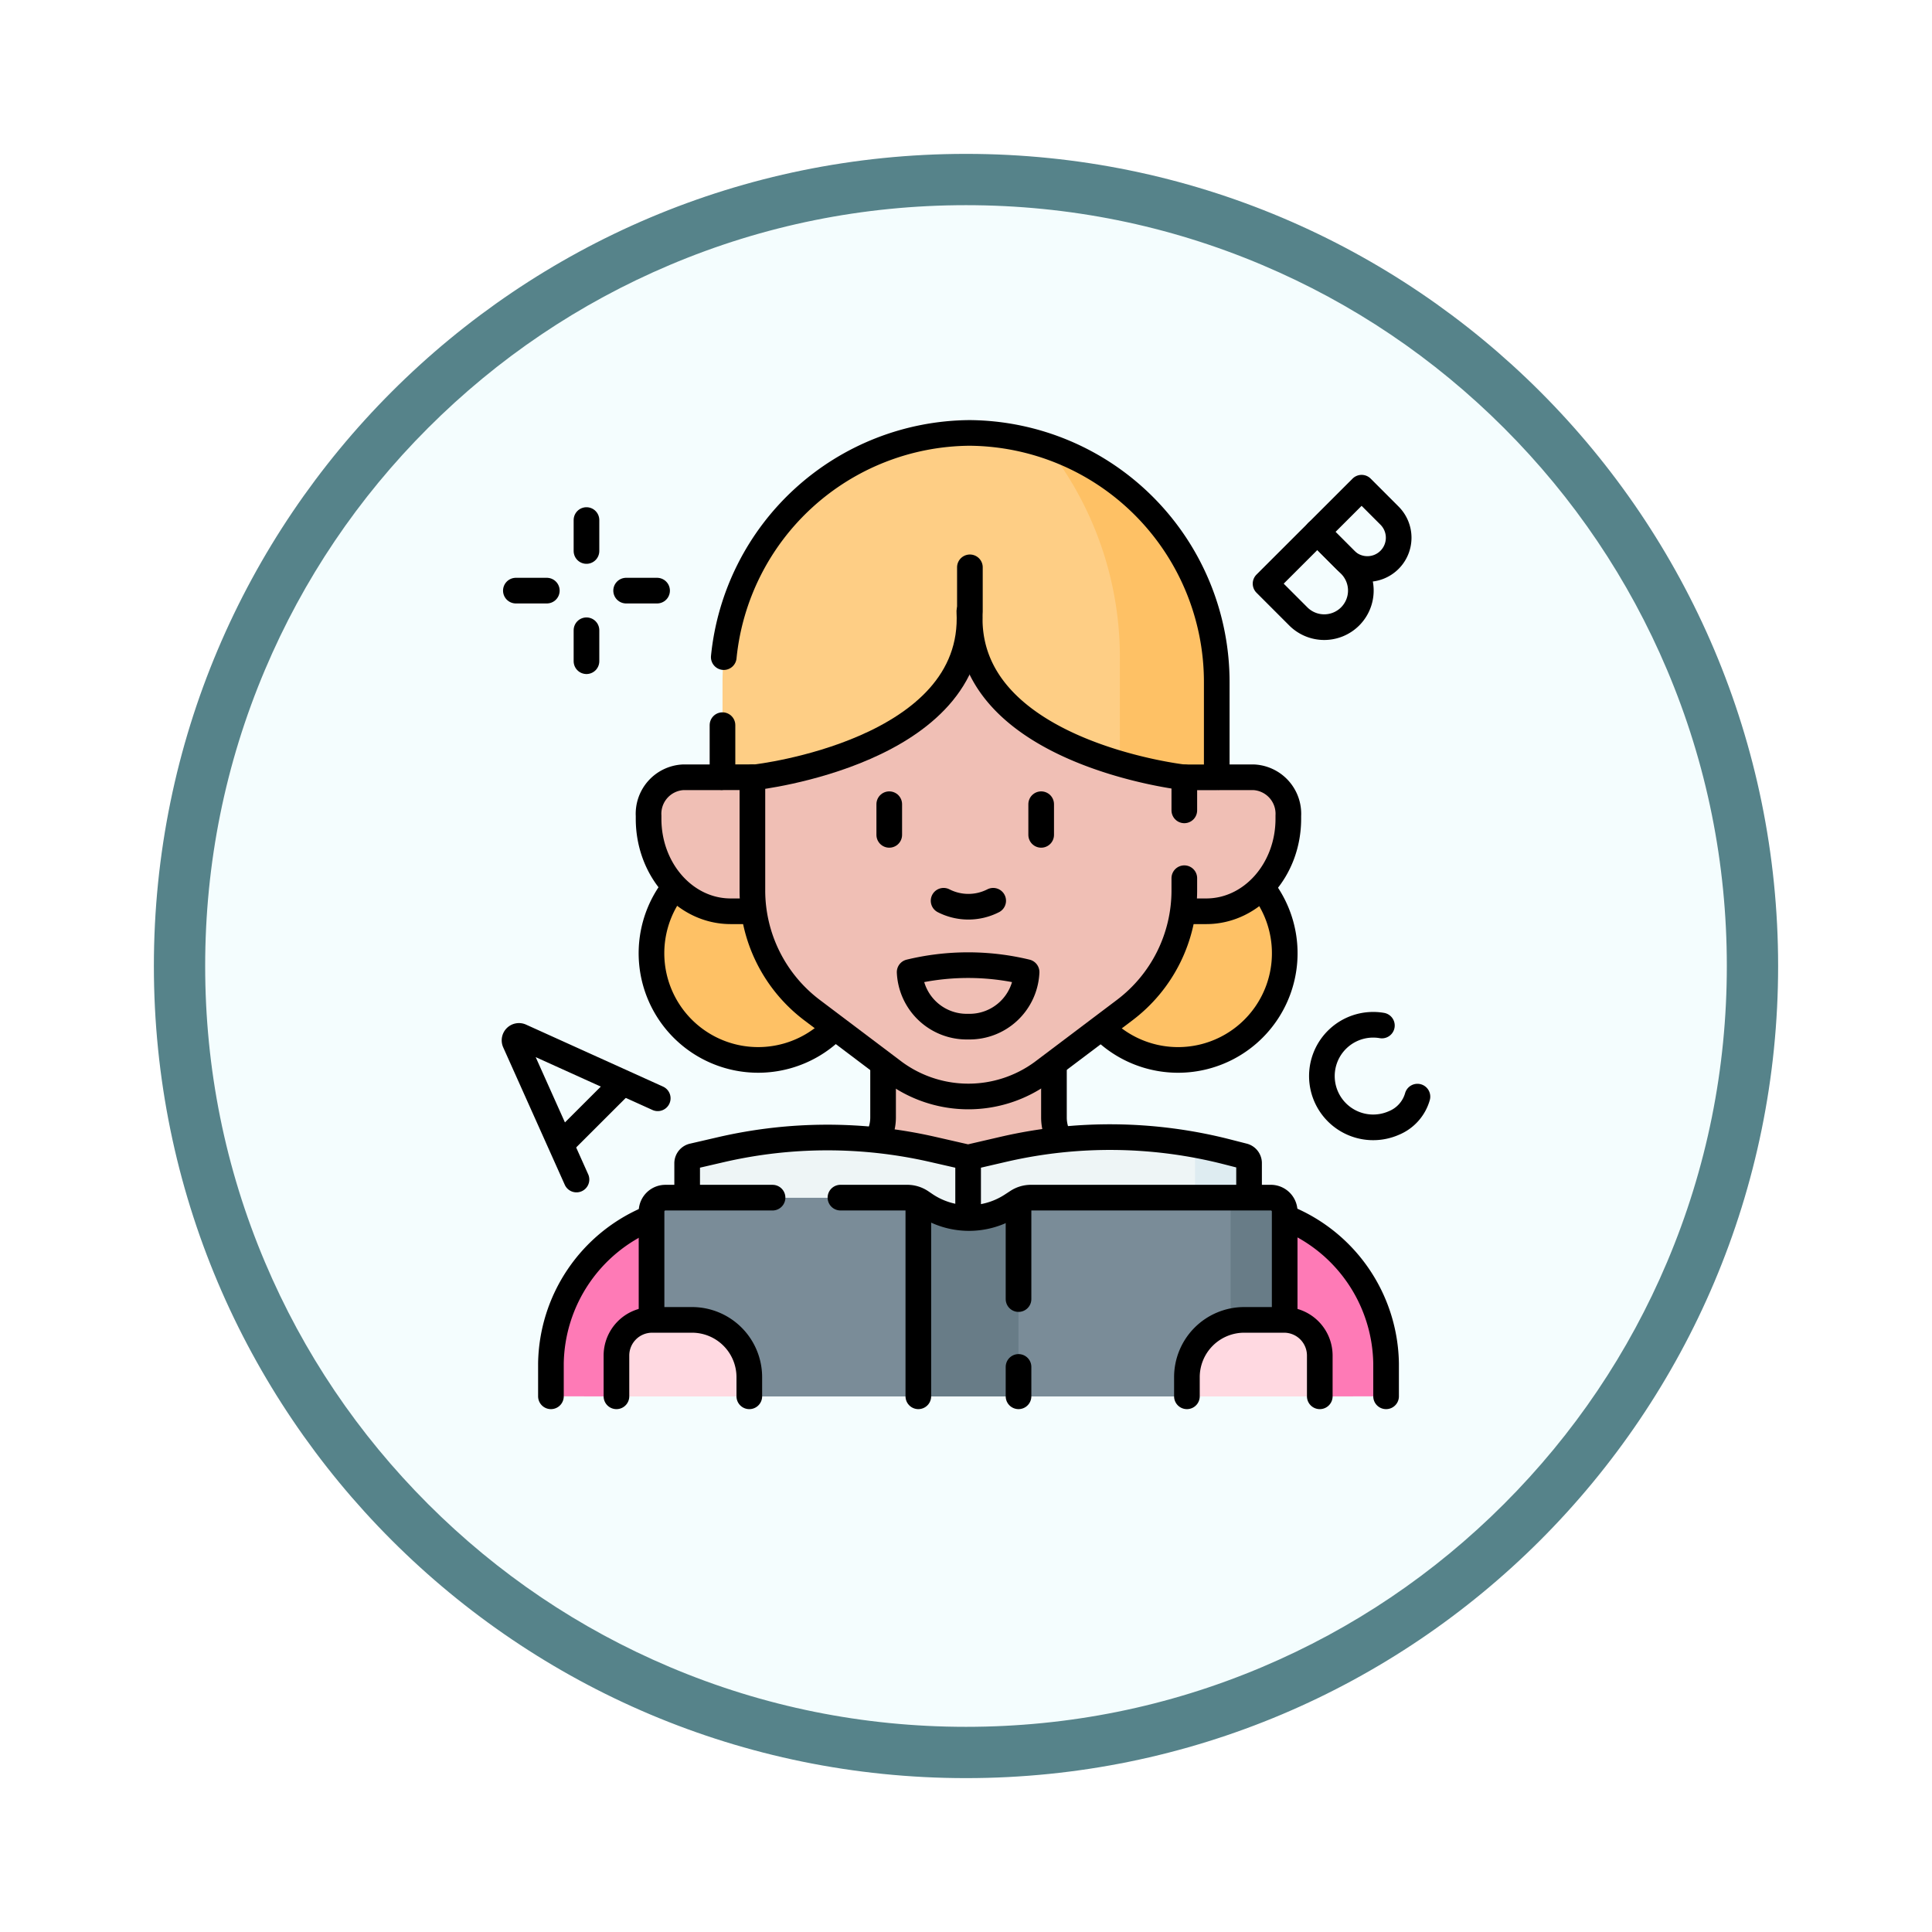 <svg xmlns="http://www.w3.org/2000/svg" xmlns:xlink="http://www.w3.org/1999/xlink" width="113" height="113" viewBox="0 0 113 113">
  <defs>
    <filter id="Trazado_982547" x="0" y="0" width="113" height="113" filterUnits="userSpaceOnUse">
      <feOffset dy="3" input="SourceAlpha"/>
      <feGaussianBlur stdDeviation="3" result="blur"/>
      <feFlood flood-opacity="0.161"/>
      <feComposite operator="in" in2="blur"/>
      <feComposite in="SourceGraphic"/>
    </filter>
  </defs>
  <g id="Grupo_1174897" data-name="Grupo 1174897" transform="translate(-1216.5 -1298.145)">
    <g id="Grupo_1171049" data-name="Grupo 1171049" transform="translate(1225.5 1304.145)">
      <g id="Grupo_1148525" data-name="Grupo 1148525" transform="translate(0)">
        <g transform="matrix(1, 0, 0, 1, -9, -6)" filter="url(#Trazado_982547)">
          <g id="Trazado_982547-2" data-name="Trazado 982547" transform="translate(9 6)" fill="#f4fdfe">
            <path d="M 47.5 93.5 C 41.289 93.5 35.265 92.284 29.595 89.886 C 24.118 87.569 19.198 84.252 14.973 80.027 C 10.748 75.802 7.431 70.882 5.114 65.405 C 2.716 59.735 1.5 53.711 1.5 47.5 C 1.5 41.289 2.716 35.265 5.114 29.595 C 7.431 24.118 10.748 19.198 14.973 14.973 C 19.198 10.748 24.118 7.431 29.595 5.114 C 35.265 2.716 41.289 1.5 47.5 1.5 C 53.711 1.5 59.735 2.716 65.405 5.114 C 70.882 7.431 75.802 10.748 80.027 14.973 C 84.252 19.198 87.569 24.118 89.886 29.595 C 92.284 35.265 93.5 41.289 93.5 47.5 C 93.5 53.711 92.284 59.735 89.886 65.405 C 87.569 70.882 84.252 75.802 80.027 80.027 C 75.802 84.252 70.882 87.569 65.405 89.886 C 59.735 92.284 53.711 93.5 47.5 93.5 Z" stroke="none"/>
            <path d="M 47.5 3 C 41.491 3 35.664 4.176 30.18 6.496 C 24.881 8.737 20.122 11.946 16.034 16.034 C 11.946 20.122 8.737 24.881 6.496 30.18 C 4.176 35.664 3 41.491 3 47.5 C 3 53.509 4.176 59.336 6.496 64.82 C 8.737 70.119 11.946 74.878 16.034 78.966 C 20.122 83.054 24.881 86.263 30.18 88.504 C 35.664 90.824 41.491 92 47.5 92 C 53.509 92 59.336 90.824 64.82 88.504 C 70.119 86.263 74.878 83.054 78.966 78.966 C 83.054 74.878 86.263 70.119 88.504 64.82 C 90.824 59.336 92 53.509 92 47.5 C 92 41.491 90.824 35.664 88.504 30.18 C 86.263 24.881 83.054 20.122 78.966 16.034 C 74.878 11.946 70.119 8.737 64.82 6.496 C 59.336 4.176 53.509 3 47.5 3 M 47.5 0 C 73.734 0 95 21.266 95 47.5 C 95 73.734 73.734 95 47.5 95 C 21.266 95 0 73.734 0 47.5 C 0 21.266 21.266 0 47.5 0 Z" stroke="none" fill="#56838a"/>
          </g>
        </g>
      </g>
    </g>
    <g id="teaching_12963333" transform="translate(1223.49 1315.966)">
      <g id="Grupo_1171293" data-name="Grupo 1171293" transform="translate(25.233 7.5)">
        <g id="Grupo_1171285" data-name="Grupo 1171285" transform="translate(5.884 24.189)">
          <circle id="Elipse_12286" data-name="Elipse 12286" cx="6.24" cy="6.24" r="6.24" fill="#fec165"/>
          <circle id="Elipse_12287" data-name="Elipse 12287" cx="6.24" cy="6.24" r="6.24" transform="translate(24.551)" fill="#fec165"/>
        </g>
        <g id="Grupo_1171286" data-name="Grupo 1171286" transform="translate(5.71 20.142)">
          <path id="Trazado_1024503" data-name="Trazado 1024503" d="M97.036,192.991c-2.651,0-4.8-2.421-4.8-5.407v-.176a2.138,2.138,0,0,1,2-2.253h33.419a2.138,2.138,0,0,1,2,2.253v.176c0,2.986-2.149,5.407-4.8,5.407Z" transform="translate(-92.235 -185.155)" fill="#f0bfb5"/>
        </g>
        <path id="Trazado_1024504" data-name="Trazado 1024504" d="M180.7,306.994l-4.216-1.193a2.687,2.687,0,0,1-2.017-2.546v-7.346h-9.995v7.346a2.687,2.687,0,0,1-2.017,2.546l-4.216,1.193Z" transform="translate(-145.048 -263.211)" fill="#f0bfb5"/>
        <path id="Trazado_1024505" data-name="Trazado 1024505" d="M90.264,406.248a.454.454,0,0,0,.454-.454v-1.47a9.531,9.531,0,0,0-8.01-9.174l-5.183-1.467H55.063l-5.183,1.467a9.531,9.531,0,0,0-8.01,9.174v1.47a.454.454,0,0,0,.453.454l3.378.009,2.346-1.407H84.575l2.264,1.407Z" transform="translate(-41.87 -349.901)" fill="#fe7ab6"/>
        <g id="Grupo_1171287" data-name="Grupo 1171287" transform="translate(11.783 11.164)">
          <path id="Trazado_1024506" data-name="Trazado 1024506" d="M171.06,105.972v15.59a8.776,8.776,0,0,1-3.489,7.006l-4.824,3.639a7.31,7.31,0,0,1-8.636,0l-4.824-3.639a8.776,8.776,0,0,1-3.489-7.006v-15.59Z" transform="translate(-145.797 -105.972)" fill="#f0bfb5"/>
        </g>
        <path id="Trazado_1024507" data-name="Trazado 1024507" d="M158.639,21.475v5.542l-1.46-.564a4.426,4.426,0,0,1-3.564.583c-2.774-.7-6.345-2.2-7.951-5.362a19.522,19.522,0,0,1-.85-5.781,19.5,19.5,0,0,1-.85,5.784c-2.813,5.547-11.65,5.965-11.65,5.965h-1.939V22.1a14.627,14.627,0,0,1,4.246-10.311,14.287,14.287,0,0,1,14.5-3.63c.057.018.115.033.17.055C153.687,10.034,158.639,15.014,158.639,21.475Z" transform="translate(-120.339 -7.5)" fill="#fece85"/>
        <g id="Grupo_1171288" data-name="Grupo 1171288" transform="translate(28.946 0.715)">
          <path id="Trazado_1024508" data-name="Trazado 1024508" d="M297.179,13.8a19.958,19.958,0,0,1,4.33,12.672v6.149a20.943,20.943,0,0,0,3.731.607h1.939V27.69A14.644,14.644,0,0,0,297.179,13.8Z" transform="translate(-297.179 -13.804)" fill="#fec165"/>
        </g>
        <line id="Línea_641" data-name="Línea 641" transform="translate(24.473 10.442)" fill="#fece85"/>
        <g id="Grupo_1171292" data-name="Grupo 1171292" transform="translate(3.831 41.197)">
          <g id="Grupo_1171290" data-name="Grupo 1171290" transform="translate(2.053 0)">
            <path id="Trazado_1024510" data-name="Trazado 1024510" d="M144.717,372.539l.29,11.259H112.14V372.39a.429.429,0,0,1,.348-.407l1.633-.378a27.647,27.647,0,0,1,12.361-.019l1.3.3.79,1.131.79-1.134,1.295-.3a27.641,27.641,0,0,1,10.853-.317c.734.125,1.173.436,1.895.621l.973.249A.428.428,0,0,1,144.717,372.539Z" transform="translate(-110.058 -370.874)" fill="#eef5f6"/>
            <g id="Grupo_1171289" data-name="Grupo 1171289" transform="translate(31.274 0.362)">
              <path id="Trazado_1024511" data-name="Trazado 1024511" d="M372.953,374.808l-.973-.249q-1.172-.3-2.365-.494l.178.045a.428.428,0,0,1,.337.4v12.113h3.161V375.211A.428.428,0,0,0,372.953,374.808Z" transform="translate(-369.615 -374.065)" fill="#deecf1"/>
            </g>
            <path id="Trazado_1024512" data-name="Trazado 1024512" d="M108.718,402.087H94.608a.812.812,0,0,0-.836.785v9.165l5.719,1.669h9.886l1.711-4.928-1.711-6.537A1.469,1.469,0,0,0,108.718,402.087Z" transform="translate(-93.772 -398.548)" fill="#7a8c98"/>
            <path id="Trazado_1024513" data-name="Trazado 1024513" d="M291.039,403.083a.812.812,0,0,0-.836-.785l-2.768-.211H276.413a1.457,1.457,0,0,0-.73.194l-.948,5.976.948,5.45h9.848l5.508-1.188v-9.436Z" transform="translate(-254.218 -398.548)" fill="#7a8c98"/>
            <path id="Trazado_1024514" data-name="Trazado 1024514" d="M388.307,402.087h-3.161a.812.812,0,0,1,.836.785v10.835h3.161V402.872A.812.812,0,0,0,388.307,402.087Z" transform="translate(-352.112 -398.548)" fill="#687c87"/>
            <path id="Trazado_1024515" data-name="Trazado 1024515" d="M237.2,403.531l-.367.239a4.579,4.579,0,0,1-5-.043l-.27-.183a1.378,1.378,0,0,0-.157-.091v11.465h5.86V403.492C237.246,403.5,237.224,403.517,237.2,403.531Z" transform="translate(-215.803 -399.759)" fill="#687c87"/>
          </g>
          <g id="Grupo_1171291" data-name="Grupo 1171291" transform="translate(0 10.688)">
            <path id="Trazado_1024516" data-name="Trazado 1024516" d="M75.663,469.62v-2.389a2.087,2.087,0,0,1,2.081-2.081h2.348a3.352,3.352,0,0,1,3.342,3.342v1.128Z" transform="translate(-75.663 -465.15)" fill="#ffd9e1"/>
            <path id="Trazado_1024517" data-name="Trazado 1024517" d="M369.959,469.62v-1.128a3.352,3.352,0,0,1,3.342-3.342h2.348a2.087,2.087,0,0,1,2.081,2.081v2.389Z" transform="translate(-336.593 -465.15)" fill="#ffd9e1"/>
          </g>
        </g>
      </g>
      <g id="Grupo_1171305" data-name="Grupo 1171305" transform="translate(23.106 7.5)">
        <g id="Grupo_1171294" data-name="Grupo 1171294" transform="translate(0.076 5.096)">
          <line id="Línea_642" data-name="Línea 642" x1="1.811" transform="translate(6.449 4.128)" fill="none" stroke="#000" stroke-linecap="round" stroke-linejoin="round" stroke-miterlimit="10" stroke-width="1.5"/>
          <line id="Línea_643" data-name="Línea 643" x1="1.811" transform="translate(0 4.128)" fill="none" stroke="#000" stroke-linecap="round" stroke-linejoin="round" stroke-miterlimit="10" stroke-width="1.5"/>
          <line id="Línea_644" data-name="Línea 644" y2="1.81" transform="translate(4.13)" fill="none" stroke="#000" stroke-linecap="round" stroke-linejoin="round" stroke-miterlimit="10" stroke-width="1.5"/>
          <line id="Línea_645" data-name="Línea 645" y2="1.81" transform="translate(4.13 6.446)" fill="none" stroke="#000" stroke-linecap="round" stroke-linejoin="round" stroke-miterlimit="10" stroke-width="1.5"/>
        </g>
        <g id="Grupo_1171295" data-name="Grupo 1171295" transform="translate(8.012 26.666)">
          <path id="Trazado_1024518" data-name="Trazado 1024518" d="M104.391,250.915a6.24,6.24,0,0,1-9.359-8.207" transform="translate(-93.771 -242.708)" fill="none" stroke="#000" stroke-linecap="round" stroke-linejoin="round" stroke-miterlimit="10" stroke-width="1.5"/>
          <path id="Trazado_1024519" data-name="Trazado 1024519" d="M336.149,242.706a6.24,6.24,0,0,1-9.351,8.215" transform="translate(-300.379 -242.706)" fill="none" stroke="#000" stroke-linecap="round" stroke-linejoin="round" stroke-miterlimit="10" stroke-width="1.5"/>
        </g>
        <g id="Grupo_1171296" data-name="Grupo 1171296" transform="translate(39.337 20.142)">
          <path id="Trazado_1024520" data-name="Trazado 1024520" d="M370.073,192.991h1.119c2.651,0,4.8-2.421,4.8-5.407v-.176a2.138,2.138,0,0,0-2-2.253H372.01" transform="translate(-370.073 -185.155)" fill="none" stroke="#000" stroke-linecap="round" stroke-linejoin="round" stroke-miterlimit="10" stroke-width="1.5"/>
        </g>
        <g id="Grupo_1171297" data-name="Grupo 1171297" transform="translate(7.838 20.142)">
          <path id="Trazado_1024521" data-name="Trazado 1024521" d="M98.155,192.991H97.036c-2.651,0-4.8-2.421-4.8-5.407v-.176a2.138,2.138,0,0,1,2-2.253h2.209" transform="translate(-92.235 -185.155)" fill="none" stroke="#000" stroke-linecap="round" stroke-linejoin="round" stroke-miterlimit="10" stroke-width="1.5"/>
        </g>
        <path id="Trazado_1024522" data-name="Trazado 1024522" d="M47.605,412.825a9.34,9.34,0,0,0-5.735,8.47v1.923" transform="translate(-39.743 -366.871)" fill="none" stroke="#000" stroke-linecap="round" stroke-linejoin="round" stroke-miterlimit="10" stroke-width="1.5"/>
        <path id="Trazado_1024523" data-name="Trazado 1024523" d="M211.06,334.881v2.928a2.517,2.517,0,0,1-.276,1.144" transform="translate(-189.506 -297.764)" fill="none" stroke="#000" stroke-linecap="round" stroke-linejoin="round" stroke-miterlimit="10" stroke-width="1.5"/>
        <path id="Trazado_1024524" data-name="Trazado 1024524" d="M422.13,412.825a9.34,9.34,0,0,1,5.735,8.47v1.923" transform="translate(-376.891 -366.871)" fill="none" stroke="#000" stroke-linecap="round" stroke-linejoin="round" stroke-miterlimit="10" stroke-width="1.5"/>
        <path id="Trazado_1024525" data-name="Trazado 1024525" d="M301.37,334.881v2.928a2.518,2.518,0,0,0,.276,1.144" transform="translate(-269.822 -297.764)" fill="none" stroke="#000" stroke-linecap="round" stroke-linejoin="round" stroke-miterlimit="10" stroke-width="1.5"/>
        <g id="Grupo_1171298" data-name="Grupo 1171298" transform="translate(13.91 20.142)">
          <path id="Trazado_1024526" data-name="Trazado 1024526" d="M171.06,191.058v.71a8.776,8.776,0,0,1-3.489,7.006l-4.824,3.639a7.31,7.31,0,0,1-8.636,0l-4.824-3.639a8.776,8.776,0,0,1-3.489-7.006v-6.612" transform="translate(-145.797 -185.156)" fill="none" stroke="#000" stroke-linecap="round" stroke-linejoin="round" stroke-miterlimit="10" stroke-width="1.5"/>
          <line id="Línea_646" data-name="Línea 646" y2="1.934" transform="translate(25.263)" fill="none" stroke="#000" stroke-linecap="round" stroke-linejoin="round" stroke-miterlimit="10" stroke-width="1.5"/>
        </g>
        <g id="Grupo_1171299" data-name="Grupo 1171299" transform="translate(25.094 27.363)">
          <path id="Trazado_1024527" data-name="Trazado 1024527" d="M244.443,248.851a3.185,3.185,0,0,0,2.9,0" transform="translate(-244.443 -248.851)" fill="none" stroke="#000" stroke-linecap="round" stroke-linejoin="round" stroke-miterlimit="10" stroke-width="1.5"/>
        </g>
        <path id="Trazado_1024528" data-name="Trazado 1024528" d="M130.37,106.255V109.3h1.938s12.953-1.461,12.5-9.7" transform="translate(-118.209 -89.163)" fill="none" stroke="#000" stroke-linecap="round" stroke-linejoin="round" stroke-miterlimit="10" stroke-width="1.5"/>
        <path id="Trazado_1024529" data-name="Trazado 1024529" d="M145.428,15.362v2.581c-.452,8.239,12.5,9.7,12.5,9.7h1.938V22.1A14.572,14.572,0,0,0,145.412,7.5h0a14.561,14.561,0,0,0-14.38,13.113" transform="translate(-118.796 -7.5)" fill="none" stroke="#000" stroke-linecap="round" stroke-linejoin="round" stroke-miterlimit="10" stroke-width="1.5"/>
        <line id="Línea_647" data-name="Línea 647" y2="1.793" transform="translate(21.915 21.716)" fill="none" stroke="#000" stroke-linecap="round" stroke-linejoin="round" stroke-miterlimit="10" stroke-width="1.5"/>
        <line id="Línea_648" data-name="Línea 648" y2="1.793" transform="translate(30.801 21.716)" fill="none" stroke="#000" stroke-linecap="round" stroke-linejoin="round" stroke-miterlimit="10" stroke-width="1.5"/>
        <g id="Grupo_1171300" data-name="Grupo 1171300" transform="translate(8.012 41.188)">
          <path id="Trazado_1024530" data-name="Trazado 1024530" d="M112.144,374.08v-1.771a.429.429,0,0,1,.347-.406l1.633-.378a27.641,27.641,0,0,1,12.36-.019l2.092.478,2.085-.483a27.632,27.632,0,0,1,13.038.147l.974.249a.427.427,0,0,1,.336.4v1.849" transform="translate(-110.061 -370.793)" fill="none" stroke="#000" stroke-linecap="round" stroke-linejoin="round" stroke-miterlimit="10" stroke-width="1.5"/>
          <line id="Línea_649" data-name="Línea 649" y2="3.379" transform="translate(18.516 1.191)" fill="none" stroke="#000" stroke-linecap="round" stroke-linejoin="round" stroke-miterlimit="10" stroke-width="1.5"/>
          <path id="Trazado_1024531" data-name="Trazado 1024531" d="M191.2,402.007h3.9a1.451,1.451,0,0,1,.815.246l.27.183a4.579,4.579,0,0,0,5,.043l.367-.239a1.45,1.45,0,0,1,.794-.233h14a.812.812,0,0,1,.836.785v6.173" transform="translate(-180.151 -398.468)" fill="none" stroke="#000" stroke-linecap="round" stroke-linejoin="round" stroke-miterlimit="10" stroke-width="1.5"/>
          <path id="Trazado_1024532" data-name="Trazado 1024532" d="M93.772,408.93v-6.138a.812.812,0,0,1,.836-.785h6.241" transform="translate(-93.772 -398.467)" fill="none" stroke="#000" stroke-linecap="round" stroke-linejoin="round" stroke-miterlimit="10" stroke-width="1.5"/>
          <line id="Línea_650" data-name="Línea 650" y2="11.374" transform="translate(15.604 3.785)" fill="none" stroke="#000" stroke-linecap="round" stroke-linejoin="round" stroke-miterlimit="10" stroke-width="1.5"/>
          <line id="Línea_651" data-name="Línea 651" y2="1.719" transform="translate(21.464 13.44)" fill="none" stroke="#000" stroke-linecap="round" stroke-linejoin="round" stroke-miterlimit="10" stroke-width="1.5"/>
          <line id="Línea_652" data-name="Línea 652" y2="5.687" transform="translate(21.464 3.785)" fill="none" stroke="#000" stroke-linecap="round" stroke-linejoin="round" stroke-miterlimit="10" stroke-width="1.5"/>
        </g>
        <path id="Trazado_1024533" data-name="Trazado 1024533" d="M230.342,285.673a3.34,3.34,0,0,0,3.42-3.188,14.546,14.546,0,0,0-6.84,0A3.34,3.34,0,0,0,230.342,285.673Z" transform="translate(-203.814 -250.948)" fill="none" stroke="#000" stroke-linecap="round" stroke-linejoin="round" stroke-miterlimit="10" stroke-width="1.5"/>
        <g id="Grupo_1171301" data-name="Grupo 1171301" transform="translate(5.959 51.877)">
          <path id="Trazado_1024534" data-name="Trazado 1024534" d="M75.663,469.54v-2.389a2.087,2.087,0,0,1,2.081-2.081h2.348a3.352,3.352,0,0,1,3.342,3.342v1.128" transform="translate(-75.663 -465.07)" fill="none" stroke="#000" stroke-linecap="round" stroke-linejoin="round" stroke-miterlimit="10" stroke-width="1.5"/>
          <path id="Trazado_1024535" data-name="Trazado 1024535" d="M369.959,469.54v-1.128a3.352,3.352,0,0,1,3.342-3.342h2.348a2.087,2.087,0,0,1,2.081,2.081v2.389" transform="translate(-336.593 -465.07)" fill="none" stroke="#000" stroke-linecap="round" stroke-linejoin="round" stroke-miterlimit="10" stroke-width="1.5"/>
        </g>
        <g id="Grupo_1171302" data-name="Grupo 1171302" transform="translate(0 35.269)">
          <path id="Trazado_1024536" data-name="Trazado 1024536" d="M26.727,326.982l-3.6-8.035a.259.259,0,0,1,.053-.289h0a.259.259,0,0,1,.289-.053l8.011,3.625" transform="translate(-23.106 -318.583)" fill="none" stroke="#000" stroke-linecap="round" stroke-linejoin="round" stroke-miterlimit="10" stroke-width="1.5"/>
          <line id="Línea_653" data-name="Línea 653" y1="3.353" x2="3.356" transform="translate(2.849 2.863)" fill="none" stroke="#000" stroke-linecap="round" stroke-linejoin="round" stroke-miterlimit="10" stroke-width="1.5"/>
        </g>
        <g id="Grupo_1171303" data-name="Grupo 1171303" transform="translate(43.925 3.205)">
          <path id="Trazado_1024537" data-name="Trazado 1024537" d="M441.472,39.991a1.831,1.831,0,0,1-2.588,0l-1.632-1.633,2.589-2.587,1.632,1.633A1.829,1.829,0,0,1,441.472,39.991Z" transform="translate(-434.223 -35.772)" fill="none" stroke="#000" stroke-linecap="round" stroke-linejoin="round" stroke-miterlimit="10" stroke-width="1.5"/>
          <path id="Trazado_1024538" data-name="Trazado 1024538" d="M415.483,63.533a2.143,2.143,0,0,1-3.028,0l-1.917-1.918,3.029-3.026,1.917,1.918A2.138,2.138,0,0,1,415.483,63.533Z" transform="translate(-410.538 -56.004)" fill="none" stroke="#000" stroke-linecap="round" stroke-linejoin="round" stroke-miterlimit="10" stroke-width="1.5"/>
        </g>
        <g id="Grupo_1171304" data-name="Grupo 1171304" transform="translate(47.198 34.613)">
          <path id="Trazado_1024539" data-name="Trazado 1024539" d="M442.942,312.841a3,3,0,1,0,.693,5.705A2.365,2.365,0,0,0,445.021,317" transform="translate(-439.411 -312.794)" fill="none" stroke="#000" stroke-linecap="round" stroke-linejoin="round" stroke-miterlimit="10" stroke-width="1.5"/>
        </g>
      </g>
    </g>
  </g>
</svg>

